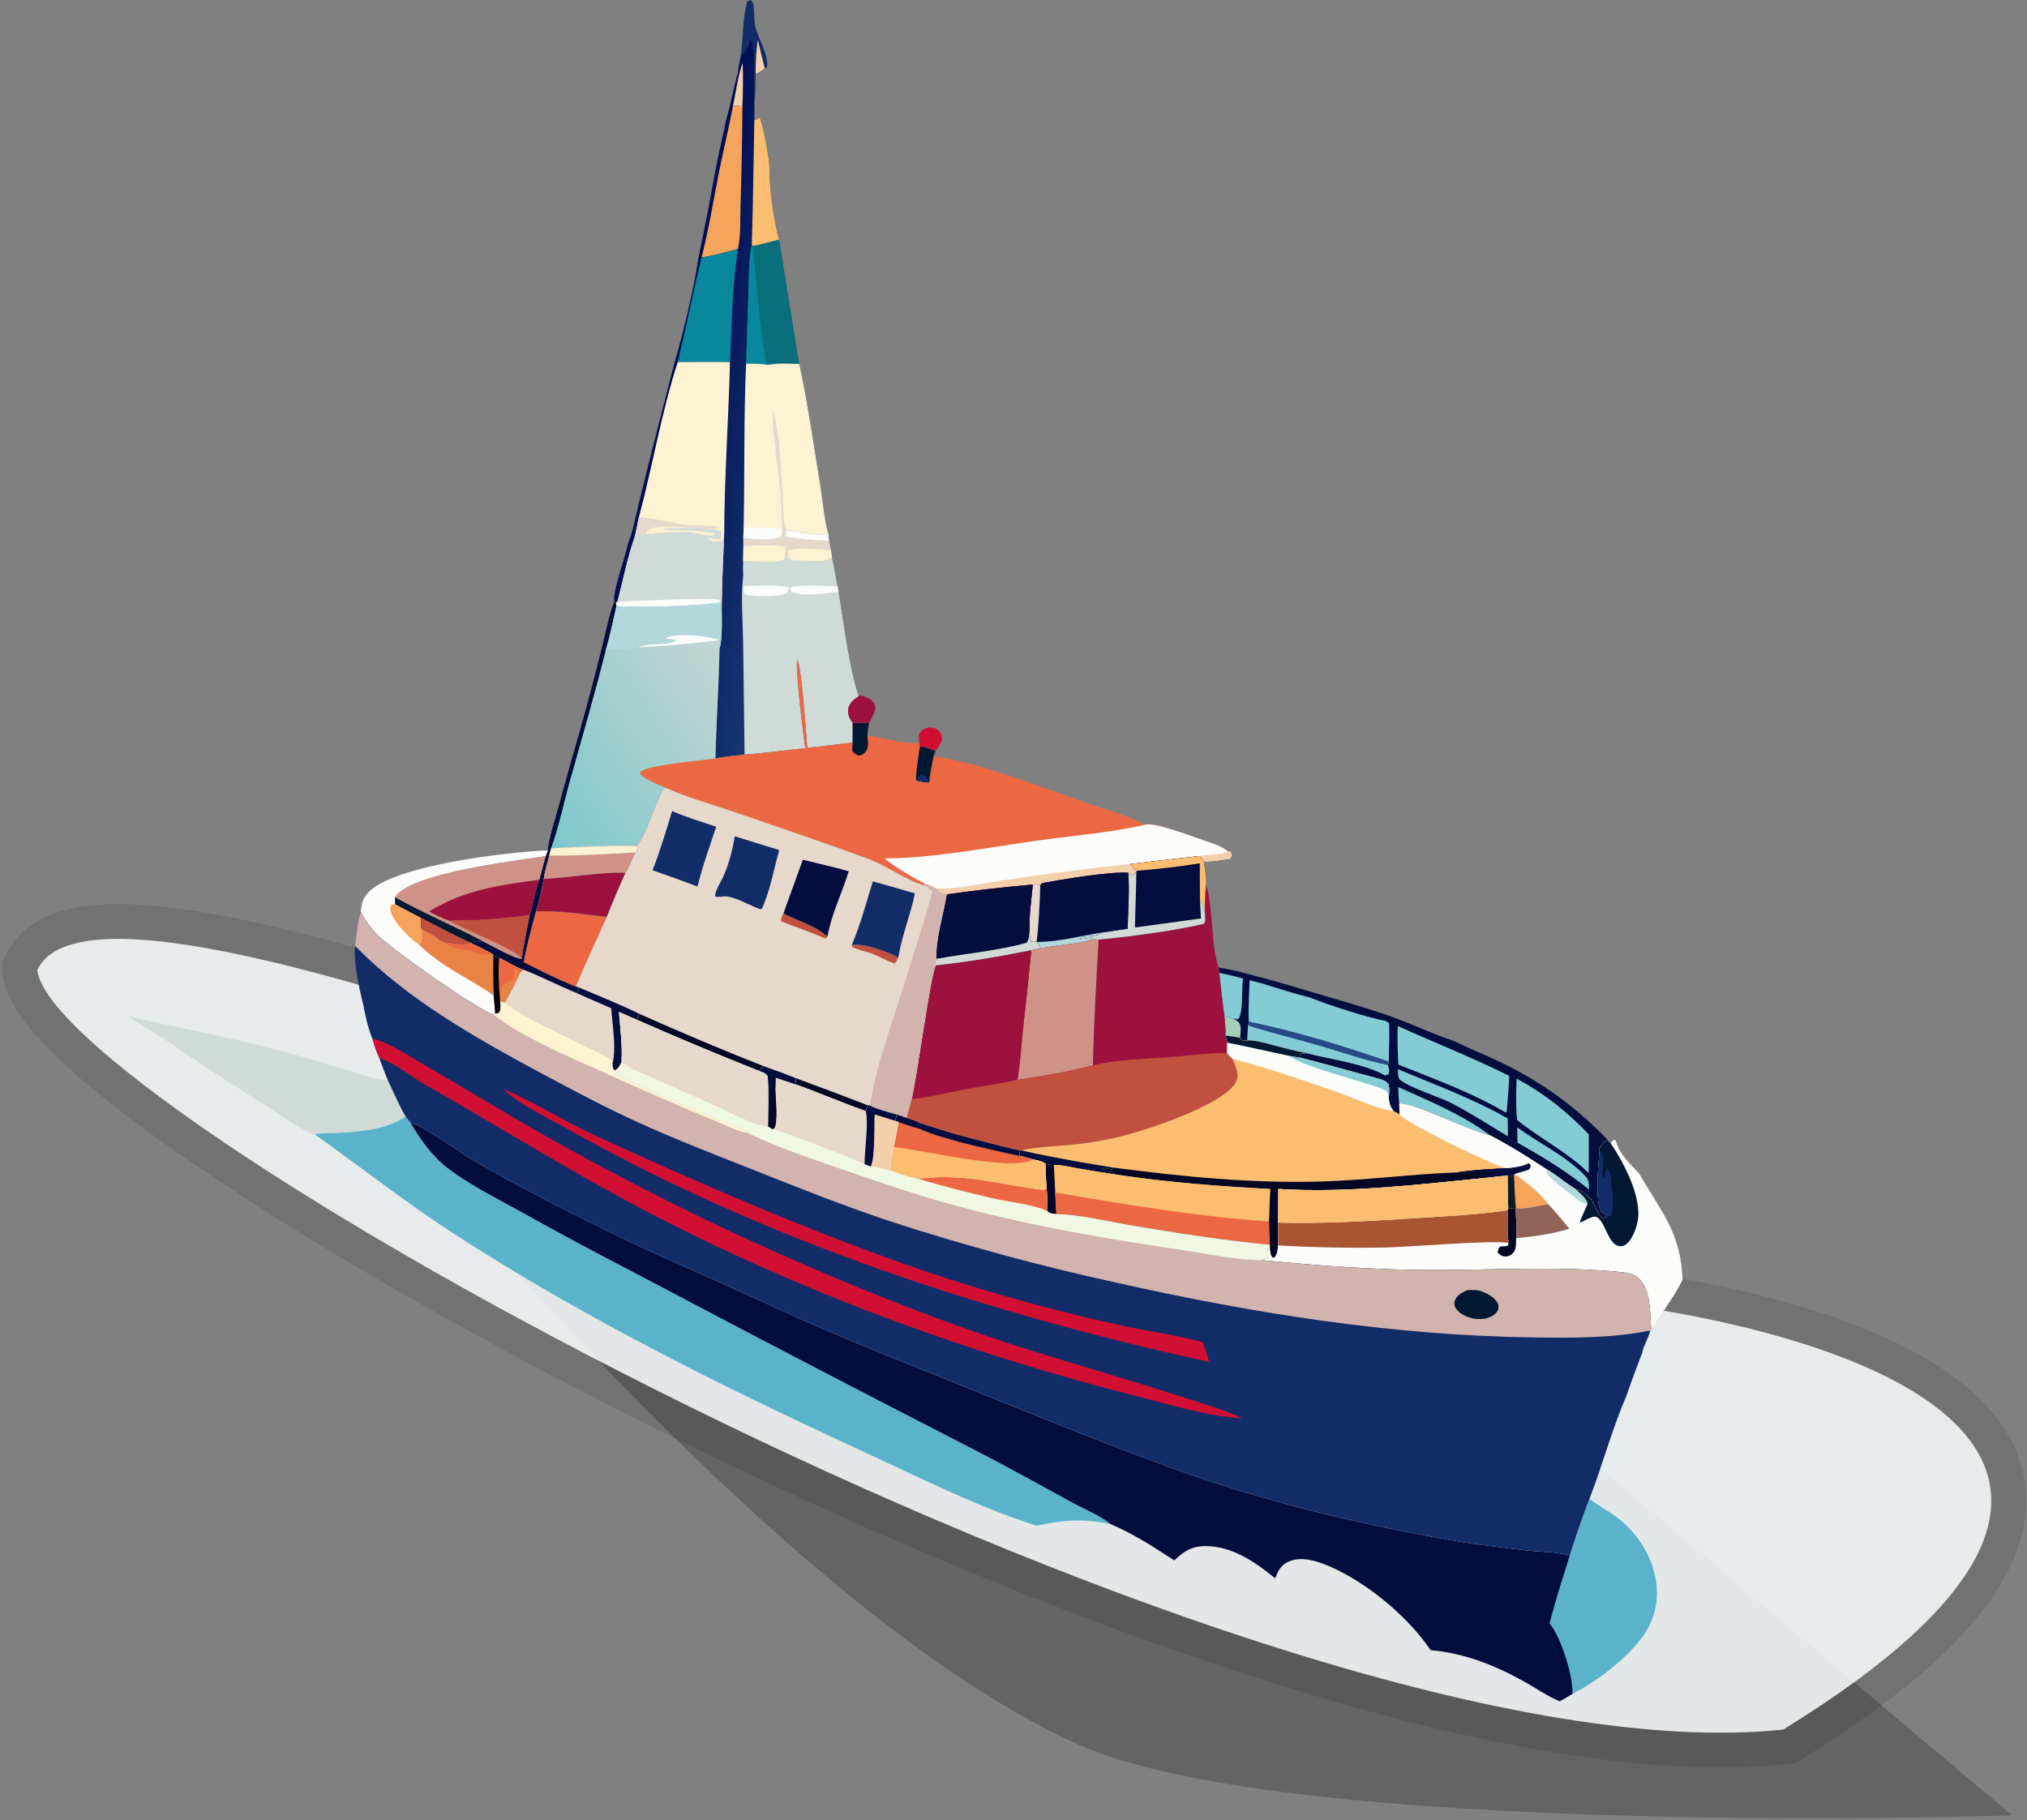 <svg width="815" height="732" viewBox="0 0 815 732" fill="none" xmlns="http://www.w3.org/2000/svg">
<rect x="0" y="0" width="815" height="732" fill="#808080" stroke="none"/>
<path d="M809 730C809 730 518.485 739.789 433.5 701.5C315.984 648.556 168 465.5 168 465.5L643.5 590.5L809 730Z" fill="black" fill-opacity="0.22"/>
<path d="M15 390C46 326 468.007 529.945 554.5 520.5C641.5 511 946 554.5 717 695.5C510.5 717.5 20.5 446.5 15 390Z" fill="#F9FEFF" fill-opacity="0.85"/>
<path d="M8.7 386.949L7.842 388.72L8.033 390.678C8.576 396.252 11.85 401.934 15.99 407.273C20.294 412.824 26.284 418.94 33.615 425.476C48.298 438.567 69.006 453.911 94.109 470.504C144.358 503.718 212.859 542.352 287.577 578.489C362.297 614.627 443.414 648.353 518.902 671.68C594.187 694.944 664.653 708.117 717.741 702.461L719.319 702.293L720.67 701.461C749.6 683.648 770.479 667.153 784.498 651.834C798.489 636.545 806.072 621.953 807.42 608.01C810.194 579.322 786.669 559.003 757.216 545.222C727.101 531.132 687.237 522.056 649.719 517.069C612.188 512.08 576.241 511.084 553.74 513.541C544.189 514.584 529.131 512.689 509.318 508.156C489.729 503.674 466.248 496.802 440.216 488.43C404.353 476.896 363.99 462.628 322.665 448.02C303.945 441.402 285.026 434.715 266.24 428.18C206.173 407.287 147.448 387.956 101.718 377.883C78.908 372.859 58.845 370.023 43.264 370.625C28.262 371.205 14.428 375.123 8.7 386.949Z" stroke="black" stroke-opacity="0.11" stroke-width="14"/>
<path d="M297.788 22.8C298.798 15.7 298.526 7.379 300.446 0.593L301.785 0C302.846 0.862 302.913 1.684 303.069 3.001C303.363 5.478 303.146 8.055 303.665 10.506C304.667 15.234 309.326 22.472 308.364 27.168L307.483 27.434C306.47 28.328 305.676 28.882 304.429 29.406L303.817 29.513C303.729 33.167 303.909 37.086 303.323 40.684C302.627 35.095 304.674 19.719 301.973 15.937L301.077 16.153C301.162 19.062 299.466 20.646 297.788 22.8Z" fill="#122C68"/>
<path d="M303.817 29.513C303.874 25.071 303.999 20.499 304.721 16.111C305.556 19.9 306.554 23.666 307.483 27.434C306.47 28.328 305.676 28.882 304.429 29.406L303.817 29.513Z" fill="#F4CFAC"/>
<path d="M297.788 22.8C299.466 20.646 301.162 19.062 301.077 16.153L301.973 15.937C304.674 19.719 302.627 35.095 303.323 40.683L303.305 48.194C303.481 48.161 303.66 48.141 303.833 48.098C304.596 47.91 304.886 47.626 305.438 47.105C307.004 51.092 309.82 65.505 309.442 69.695C309.492 77.551 311.278 88.725 313.213 96.396L319.565 135.741C319.955 139.375 320.495 142.796 321.393 146.339C324.825 162.43 327.187 179.045 329.842 195.297C330.858 201.516 331.347 208.593 333.01 214.616L333.301 217.444C333.604 218.722 333.857 219.986 334.071 221.282L334.483 224.126C335.475 227.971 335.948 231.902 336.783 235.776L337.198 238.108C339.517 251.937 341.112 266.611 345.216 280.029C343.268 281.321 341.554 282.543 341.083 284.99C340.661 287.182 341.633 288.962 342.834 290.685C342.844 293.361 342.898 296.043 342.849 298.718C336.723 299.101 330.686 300.273 324.578 300.686C324.084 295.377 322.304 267.939 320.581 265.336C319.585 267.432 323.043 296.336 323.816 300.922C315.678 301.614 307.52 302.96 299.378 303.378C295.466 303.885 291.484 304.267 287.611 304.994C288.021 290.221 289.036 275.473 289.291 260.698C290.702 256.386 290.064 247.302 290.194 242.496L289.748 242.345C276.171 243.866 261.512 244.3 247.861 243.797L247.62 242.402L246.964 241.978C246.326 237.429 251.422 224.195 252.487 218.649C254.596 213.438 255.667 207.335 256.998 201.856C261.557 183.274 266.261 164.729 271.112 146.22C274.764 133.548 278.911 116.861 280.771 103.916C283.195 92.392 285.441 80.834 287.511 69.243C288.642 63.438 289.876 57.654 291.213 51.892C291.623 48.972 292.665 45.858 293.379 42.979C294.405 38.459 295.344 33.897 296.645 29.447C296.862 27.223 297.378 24.996 297.788 22.8Z" fill="url(#paint0_linear_387_1362)"/>
<path d="M294.77 42.382C295.91 36.752 296.677 30.628 298.616 25.226C298.812 31.097 298.753 36.876 298.508 42.745L294.77 42.382Z" fill="#F4CFAC"/>
<path d="M303.306 48.194C303.481 48.161 303.66 48.142 303.833 48.098C304.596 47.91 304.886 47.626 305.438 47.105C307.004 51.092 309.82 65.505 309.442 69.695C309.492 77.551 311.278 88.725 313.213 96.396C309.715 97.298 306.208 98.302 302.669 99.023L302.267 98.4C302.822 81.642 302.946 64.949 303.306 48.194Z" fill="#FBBD6F"/>
<path d="M294.77 42.382L298.508 42.745C298.422 56.068 298.168 69.388 297.743 82.705C297.564 88.297 297.914 94.71 296.689 100.135C291.953 101.322 286.921 102.912 282.084 103.492C285.024 92.106 286.916 80.226 289.205 68.677C290.947 59.889 293.133 51.185 294.77 42.382Z" fill="#F6A45C"/>
<path d="M296.689 100.135C294.443 115.334 294.24 130.317 293.509 145.612C286.531 145.404 279.496 145.58 272.512 145.573C275.881 131.588 278.666 117.448 282.084 103.492C286.921 102.912 291.953 101.322 296.689 100.135Z" fill="#09879D"/>
<path d="M302.669 99.023C306.208 98.302 309.714 97.298 313.213 96.396L319.565 135.742C319.954 139.375 320.495 142.796 321.393 146.339C317.512 146.318 313.143 145.909 309.344 146.625L308.31 146.656C305.623 146.118 302.724 146.3 299.988 146.272L300.961 116.661C301.17 110.742 300.982 104.179 302.267 98.4L302.669 99.023Z" fill="#0A6F7C"/>
<path d="M302.267 98.4L302.669 99.023C304.328 114.875 305.164 131.004 308.31 146.656C305.623 146.118 302.724 146.3 299.988 146.272L300.961 116.661C301.17 110.742 300.982 104.179 302.267 98.4Z" fill="#09879D"/>
<path d="M299.988 146.272C302.725 146.3 305.623 146.118 308.31 146.656L309.344 146.624C313.143 145.909 317.512 146.318 321.393 146.339C324.825 162.43 327.187 179.045 329.842 195.297C330.858 201.516 331.347 208.593 333.01 214.616C328.544 215.967 321.031 213.552 316.241 213.265L315.882 215.736C316.088 216.905 316.325 217.984 316.243 219.175L315.859 219.67C310.192 218.991 304.579 219.425 298.892 219.494V216.278L298.979 212.3C299.481 190.295 298.988 168.261 299.988 146.272Z" fill="#FDF2D1"/>
<path d="M310.936 164.984C313.732 174.738 313.975 191.086 314.781 201.575C315.059 205.194 314.787 209.978 316.241 213.265L315.882 215.736C316.088 216.905 316.325 217.984 316.243 219.175L315.859 219.67C310.192 218.991 304.579 219.425 298.892 219.494V216.278L298.979 212.3C304.114 212.23 309.307 211.998 314.433 212.338C314.588 201.525 312.752 190.103 311.68 179.328C311.224 174.746 310.196 169.544 310.936 164.984Z" fill="#E7D8CC"/>
<path d="M314.433 212.338C314.447 214.098 314.757 214.741 313.59 216.115C309.266 217.292 303.404 216.743 298.892 216.278L298.979 212.3C304.114 212.229 309.307 211.998 314.433 212.338Z" fill="#FCFCFB"/>
<path d="M272.512 145.573C279.496 145.58 286.531 145.404 293.509 145.612C292.93 168.51 291.268 191.54 291.177 214.419C290.83 223.768 290.328 233.141 290.194 242.496L289.748 242.345C276.171 243.866 261.512 244.3 247.861 243.797L247.62 242.403L248.278 241.995C250.521 233.269 252.302 224.052 255.3 215.57L256.888 207.952C262.419 187.353 265.929 165.858 272.512 145.573Z" fill="#FDF2D1"/>
<path d="M256.888 207.952C263.583 208.49 269.985 210.305 276.621 211.141C280.65 211.649 285.285 210.863 289.109 212.064C285.842 214.589 260.762 208.304 259.66 214.782L257.697 215.106L257.309 214.194L258.343 214.967L257.465 214.604C257.329 213.457 257.281 214.033 257.639 212.88C256.768 213.657 256.352 214.183 255.886 215.257L255.3 215.57L256.888 207.952Z" fill="#E7D8CC"/>
<path d="M259.66 214.782C265.437 214.254 271.194 213.678 277.002 214.056C279.848 214.242 284.662 215.843 287.187 215.148L286.99 214.393C280.737 213.326 274.233 213.233 267.908 213.078C267.171 213.059 267.368 213.04 266.486 212.749C272.883 211.939 283.413 212.263 289.802 213.328C290.243 214.648 290.013 215.567 289.803 216.908C288.051 216.888 286.432 216.632 284.707 216.324L284.643 216.761C286.409 217.66 287.753 218.081 289.738 217.37C289.96 217.291 290.168 217.181 290.383 217.087C290.689 216.2 290.953 215.33 291.177 214.419C290.83 223.768 290.328 233.141 290.194 242.496L289.748 242.345C276.171 243.866 261.512 244.3 247.861 243.797L247.62 242.403L248.278 241.995C250.521 233.269 252.302 224.052 255.3 215.57L255.886 215.257C256.352 214.183 256.768 213.658 257.639 212.88C257.282 214.033 257.329 213.457 257.465 214.604L258.344 214.967L257.309 214.194L257.697 215.106L259.66 214.782Z" fill="#D0DAD7"/>
<path d="M248.278 241.995C253.975 241.873 285.996 239.905 289.294 241.325L289.748 242.345C276.171 243.866 261.512 244.3 247.861 243.797L247.62 242.403L248.278 241.995Z" fill="#FCFCFB"/>
<path d="M316.241 213.265C321.031 213.552 328.544 215.967 333.01 214.616L333.301 217.444C333.604 218.722 333.857 219.986 334.071 221.282L334.483 224.126C335.475 227.971 335.948 231.902 336.783 235.776L337.198 238.108C339.517 251.937 341.112 266.611 345.216 280.029C343.268 281.321 341.554 282.543 341.083 284.99C340.661 287.182 341.633 288.962 342.834 290.685C342.844 293.361 342.898 296.043 342.849 298.718C336.723 299.101 330.686 300.273 324.578 300.686C324.084 295.377 322.304 267.939 320.581 265.336C319.585 267.432 323.043 296.336 323.816 300.922C315.678 301.614 307.52 302.96 299.378 303.378L298.789 258.118C298.641 249.347 297.809 240.041 298.833 231.327C298.634 229.462 298.796 227.434 298.797 225.55L298.892 219.494C304.579 219.425 310.192 218.991 315.859 219.67L316.243 219.175C316.325 217.984 316.088 216.905 315.882 215.736L316.241 213.265Z" fill="#D0DAD7"/>
<path d="M317.682 236.308C322.089 234.796 331.819 235.708 336.783 235.776L337.198 238.108C332.261 238.38 323.376 239.957 318.832 238.245C317.947 237.911 317.977 237.129 317.682 236.308Z" fill="#FCFCFB"/>
<path d="M298.935 235.623C304.613 235.65 311.701 234.914 317.192 236.2C317.009 236.968 316.752 237.685 316.494 238.43C316.271 238.526 316.052 238.628 315.826 238.718C312.637 239.99 302.198 240.126 299.184 238.827L298.935 235.623Z" fill="#FCFCFB"/>
<path d="M298.892 219.494C304.579 219.425 310.192 218.991 315.858 219.67L315.668 223.354L315.413 224.922C311.465 226.863 303.334 225.422 298.797 225.55L298.892 219.494Z" fill="#FDF2D1"/>
<path d="M316.241 213.265C321.031 213.552 328.544 215.967 333.01 214.616L333.301 217.444C333.604 218.722 333.857 219.986 334.071 221.282L334.483 224.126C332.392 226.088 326.638 225.511 323.835 225.424C321.752 225.359 318.504 225.663 316.817 224.458L315.668 223.354L315.858 219.67L316.243 219.175C316.325 217.984 316.088 216.905 315.882 215.736L316.241 213.265Z" fill="#E7D8CC"/>
<path d="M316.241 213.265C321.031 213.552 328.544 215.967 333.01 214.616L333.301 217.444C327.596 217.206 321.499 216.753 315.882 215.736L316.241 213.265Z" fill="#FCFCFB"/>
<path d="M316.817 224.458C316.837 223.337 316.877 222.514 317.283 221.464C321.186 219.635 329.596 221.196 334.071 221.282L334.483 224.126C332.393 226.088 326.638 225.511 323.836 225.424C321.752 225.359 318.504 225.663 316.817 224.458Z" fill="#FDF2D1"/>
<path d="M369.613 298.913C369.543 297.319 369.066 295.453 370.21 294.142C371.088 293.138 372.824 292.499 374.165 292.549C375.506 292.599 376.731 292.991 377.652 294.018C378.614 295.09 378.889 296.353 378.621 297.747C378.348 299.158 376.943 300.871 376.116 302.027C374.209 301.24 372.411 300.468 370.377 300.082L369.705 300.919L369.613 298.913Z" fill="#D10F33"/>
<path d="M345.216 280.029L345.913 279.567C348.099 280.258 350.439 280.818 351.563 283.032C352.232 284.35 351.801 285.904 351.251 287.175C350.719 288.405 350.081 289.569 349.418 290.732C347.227 290.784 345.026 290.712 342.833 290.685C341.632 288.962 340.661 287.182 341.083 284.99C341.554 282.543 343.268 281.321 345.216 280.029Z" fill="#9C113E"/>
<path d="M489.971 389.081C497.325 390.207 504.459 392.449 511.662 394.276L525.482 398.345C536.105 401.499 546.807 404.499 557.301 408.06C566.627 411.235 575.541 415.64 584.866 418.731C590.61 421.592 596.607 423.948 602.408 426.698C619.354 434.733 633.24 444.729 646.255 458.201C644.883 459.342 643.917 460.203 643.073 461.788L643.186 462.483C642.724 468.282 641.292 482.439 643.808 487.319C644.644 487.895 645.478 488.449 646.349 488.973L644.874 490.084C642.985 489.142 641.866 486.136 640.928 484.321C640.441 483.379 640.002 482.567 639.26 481.788C637.93 480.393 635.529 478.31 633.565 478.228C629.511 475.864 625.978 472.556 621.819 470.172C614.561 465.47 606.882 460.552 599.184 456.604C588.735 454.154 570.498 444.128 562.613 443.73L562.711 448.168C561.898 447.517 561.229 447.222 560.284 446.81C559.032 445.09 558.632 443.967 558.386 441.876C558.499 439.974 558.662 438.137 558.385 436.245C557.333 434.711 556.641 434.645 554.952 433.954C544.284 431.218 533.73 428.076 523.025 425.412C522.667 424.241 522.616 424.803 523.156 423.724L525.228 423.45C519.98 422.542 514.712 420.946 509.532 419.667C506.848 419.028 504.216 418.233 501.436 418.382C500.68 418.484 500.028 418.405 499.272 418.339L498.625 417.373C496.717 416.9 494.713 416.705 492.766 416.432C492.825 413.75 492.509 411.07 492.276 408.4C491.444 402.703 490.893 396.948 490.233 391.228L489.971 389.081Z" fill="#030D3E"/>
<path d="M562.222 437.144C574.419 442.601 588.483 448.447 599.183 456.604C588.735 454.154 570.498 444.128 562.613 443.73C562.346 441.511 562.206 439.377 562.222 437.144Z" fill="#83CBD5"/>
<path d="M610.05 453.35C618.797 459.735 629.678 464.834 637.165 472.677C639.002 474.601 638.911 475.829 638.886 478.354C629.99 471.053 620.092 465.146 610.112 459.473L610.05 453.35Z" fill="#83CBD5"/>
<path d="M562.102 429.963C576.923 436.207 592.198 441.761 606.196 449.744L606.314 456.948C598.749 452.486 591.546 447.692 583.706 443.675C578.24 440.875 567.209 437.6 563.057 434.327C561.875 433.395 562.182 431.323 562.102 429.963Z" fill="#83CBD5"/>
<path d="M609.802 433.725C621.22 439.933 629.841 446.845 638.822 456.164L638.805 471.761C630.449 463.431 619.13 457.832 609.978 450.356C609.433 444.811 609.58 439.282 609.802 433.725Z" fill="#83CBD5"/>
<path d="M562.013 412.587C576.973 419.369 592.116 425.298 606.84 432.657C606.597 437.546 606.238 442.427 605.764 447.299L605.244 447.304C591.904 439.369 576.613 433.877 562.239 428.112C561.99 422.921 561.728 417.785 562.013 412.587Z" fill="#83CBD5"/>
<path d="M489.971 389.081C497.325 390.207 504.459 392.449 511.662 394.276C510.247 394.544 508.683 394.67 507.455 395.463C513.789 397.469 520.162 399.498 526.61 401.108C534.466 404.244 549.171 409.016 557.342 410.603L558.546 411.546C558.743 416.644 558.422 421.77 558.389 426.871L558.042 428.344C558.446 429.804 558.761 430.537 558.204 432.014L556.841 432.407C548.482 427.609 534.745 425.963 525.228 423.45C519.98 422.542 514.712 420.946 509.532 419.667C506.848 419.028 504.216 418.233 501.436 418.382C500.68 418.484 500.028 418.405 499.272 418.339L498.625 417.373C496.717 416.9 494.713 416.705 492.766 416.432C492.825 413.75 492.509 411.07 492.276 408.4C491.444 402.703 490.893 396.948 490.233 391.228L489.971 389.081Z" fill="#83CBD5"/>
<path d="M502.123 410.804C521.062 414.658 540.094 420.614 558.389 426.871L558.042 428.344C548.922 426.543 539.726 423.226 530.79 420.629C521.14 417.823 511.334 415.499 501.773 412.41L502.123 410.804Z" fill="#264B87"/>
<path d="M501.773 412.41C511.334 415.499 521.14 417.823 530.79 420.629C539.726 423.227 548.922 426.543 558.042 428.344C558.446 429.804 558.761 430.537 558.203 432.014L556.841 432.407C548.482 427.609 534.745 425.963 525.228 423.45C519.98 422.542 514.712 420.946 509.532 419.667C506.848 419.028 504.215 418.233 501.436 418.382L501.773 412.41Z" fill="#83CBD5"/>
<path d="M489.971 389.081C497.325 390.207 504.459 392.449 511.662 394.276C510.247 394.544 508.683 394.67 507.455 395.463C505.778 395.036 504.091 394.638 502.438 394.127C502.284 399.621 501.819 405.331 502.123 410.804L501.773 412.41L501.436 418.382C500.68 418.484 500.028 418.405 499.272 418.339L498.625 417.373C496.717 416.9 494.713 416.705 492.766 416.432C492.825 413.75 492.509 411.07 492.276 408.4C491.444 402.703 490.893 396.948 490.233 391.228L489.971 389.081Z" fill="#030D3E"/>
<path d="M492.276 408.4L495.837 409.644C497.327 410.518 498.304 410.715 498.744 412.562C499.05 413.85 498.694 416.026 498.625 417.374C496.717 416.9 494.713 416.705 492.766 416.432C492.826 413.75 492.51 411.07 492.276 408.4Z" fill="#A3CFB9"/>
<path d="M490.233 391.228C493.469 391.889 496.653 392.569 499.825 393.504L499.713 394.221C499.177 397.855 499.988 407.453 497.785 409.906L495.837 409.644L492.276 408.4C491.444 402.703 490.893 396.948 490.233 391.228Z" fill="#83CBD5"/>
<path d="M323.816 300.922C323.043 296.336 319.585 267.432 320.581 265.336C322.304 267.939 324.084 295.377 324.578 300.686C330.685 300.273 336.723 299.101 342.849 298.718C342.897 296.043 342.844 293.361 342.833 290.685C345.026 290.712 347.227 290.784 349.418 290.732C349.146 292.372 348.807 294.007 348.781 295.673C355.355 296.868 362.941 299.019 369.613 298.913L369.705 300.919L370.377 300.081C372.411 300.468 374.208 301.24 376.116 302.027L375.406 304.048C396.03 307.326 418.35 316.448 438.185 323.377C445.221 325.836 453.889 327.96 460.287 331.695C463.33 330.228 479.853 336.485 483.788 337.863C486.995 338.986 491.111 340.144 493.725 342.367L494.688 342.392L495.319 343.959C495.084 344.377 494.833 344.945 494.524 345.305C491.051 345.794 487.569 346.4 484.054 346.404C483.592 345.579 482.906 344.931 482.272 344.23L454.339 347.451C455.476 348.3 456.026 349.795 457.045 350.174L456.901 350.707C456.021 351.44 455.611 351.77 454.501 352.146L453.637 350.926C446.001 350.433 427.107 353.612 418.952 355.128L418.271 355.975C417.124 355.455 416.522 355.633 415.273 355.709C403.696 356.725 392.152 358.038 380.642 359.649C378.515 359.171 378.017 359.113 376.619 357.379C375.067 356.466 373.474 355.918 371.779 355.327L371.795 356.124C364.17 353.932 356.484 348.048 348.525 345.136C330.502 338.54 312.261 332.371 294.111 326.126C285.233 323.071 275.659 320.493 267.159 316.579C263.991 315.155 260.023 313.72 257.449 311.38L257.413 310.395C259.998 307.726 282.293 305.727 287.611 304.994C291.484 304.267 295.466 303.885 299.378 303.378C307.52 302.96 315.678 301.614 323.816 300.922Z" fill="#EB6843"/>
<path d="M342.833 290.685C345.026 290.712 347.227 290.784 349.418 290.732C349.146 292.372 348.807 294.007 348.781 295.673C348.91 297.671 349.487 300.578 348.091 302.21C347.23 303.217 346.472 303.724 345.168 303.844C343.756 303.228 343.53 303.085 342.62 301.85C342.647 300.773 342.692 299.787 342.849 298.718C342.898 296.043 342.844 293.361 342.833 290.685Z" fill="#001831"/>
<path d="M369.705 300.919L370.377 300.081C372.411 300.468 374.209 301.24 376.116 302.027L375.406 304.048C374.692 307.564 373.898 311.067 373.598 314.648C371.809 314.637 370.103 314.243 368.356 313.897C368.187 309.671 369.283 305.159 369.705 300.919Z" fill="#001831"/>
<path d="M368.356 313.897C369.162 312.571 369.229 312.223 370.62 311.595C371.813 311.948 372.256 312.139 372.983 313.258C373.226 313.633 373.434 314.222 373.598 314.648C371.809 314.637 370.103 314.243 368.356 313.897Z" fill="#122C68"/>
<path d="M460.287 331.695C463.33 330.228 479.853 336.485 483.788 337.863C486.995 338.986 491.111 340.144 493.726 342.367L494.688 342.392L495.319 343.959C495.084 344.377 494.833 344.945 494.524 345.305C491.051 345.794 487.57 346.4 484.055 346.404C483.592 345.579 482.906 344.931 482.273 344.23L454.339 347.451C455.476 348.3 456.026 349.795 457.045 350.174L456.901 350.707C456.021 351.44 455.611 351.77 454.502 352.146L453.637 350.926C446.001 350.433 427.107 353.612 418.952 355.128L418.271 355.975C417.124 355.455 416.522 355.633 415.273 355.709C403.696 356.725 392.152 358.038 380.643 359.649C378.515 359.171 378.017 359.113 376.619 357.379C375.068 356.466 373.475 355.918 371.779 355.327C366.085 352.329 360.651 349.113 355.552 345.174C373.737 345.298 398.524 340.63 417.009 338.03C431.233 336.028 446.329 334.875 460.287 331.695Z" fill="#FCFCFB"/>
<path d="M493.726 342.367L494.688 342.392L495.319 343.959C495.084 344.377 494.833 344.945 494.524 345.305C491.051 345.794 487.57 346.4 484.054 346.404C483.592 345.579 482.906 344.931 482.272 344.23C485.99 343.335 490.301 344.202 493.726 342.367Z" fill="#F4CFAC"/>
<path d="M376.619 357.379C385.858 357.428 395.888 355.07 405.058 353.749C421.439 351.292 437.866 349.193 454.339 347.451C455.476 348.3 456.026 349.795 457.045 350.174L456.902 350.708C456.021 351.441 455.611 351.77 454.502 352.146L453.637 350.926C446.001 350.433 427.108 353.612 418.952 355.128L418.271 355.975C417.124 355.455 416.522 355.633 415.273 355.709C403.696 356.725 392.153 358.038 380.643 359.649C378.515 359.171 378.017 359.114 376.619 357.379Z" fill="#F4CFAC"/>
<path d="M454.339 347.451L482.273 344.23C482.906 344.931 483.592 345.579 484.055 346.404C484.467 349.471 485.149 352.692 484.958 355.785C487.944 365.763 486.84 380.614 489.971 389.081L490.233 391.228C490.892 396.948 491.444 402.703 492.276 408.4C492.509 411.07 492.825 413.75 492.766 416.432L493.459 419.276L493.389 423.457C494.119 424.367 494.616 424.991 495.536 425.725C496.636 428.567 498.488 431.956 497.013 434.953C492.665 443.789 463.496 453.548 453.367 456.261C446.601 458.073 439.914 459.316 432.969 460.147C429.465 460.568 412.753 461.448 410.891 462.661L410.172 462.698C402.657 460.981 395.196 458.954 387.729 457.038C381.77 455.442 375.87 453.494 369.979 451.661C368.334 450.729 366.284 450.191 364.5 449.542C365.19 447.03 365.862 444.512 366.516 441.99C368.543 434.659 374.361 390.134 376.329 388.226L375.842 386.855L376.556 385.579C375.952 378.158 379.493 367.305 380.643 359.649C392.153 358.038 403.696 356.725 415.273 355.709C416.522 355.633 417.124 355.455 418.271 355.975L418.952 355.128C427.107 353.612 446.001 350.433 453.637 350.926L454.502 352.146C455.611 351.77 456.021 351.441 456.902 350.708L457.045 350.174C456.026 349.795 455.476 348.3 454.339 347.451Z" fill="#9C113E"/>
<path d="M454.339 347.451L482.273 344.23C482.906 344.931 483.592 345.579 484.055 346.404C484.467 349.471 485.149 352.692 484.958 355.785C484.436 359.727 484.5 363.648 484.514 367.616C484.57 369.138 484.885 370.159 484.074 371.492C473.364 374.141 453.066 376.844 441.725 377.854L439.481 377.673L438.804 376.989C437.216 377.334 435.722 377.539 434.103 377.679C436.156 375.69 439.555 377.118 442.084 375.568C442.383 375.385 442.674 375.187 442.968 374.997L453.382 373.458C453.611 366.035 454.169 358.326 453.637 350.926L454.502 352.146C455.611 351.77 456.021 351.441 456.902 350.708L457.045 350.174C456.026 349.795 455.476 348.3 454.339 347.451Z" fill="#030D3E"/>
<path d="M454.339 347.451L482.273 344.23C482.906 344.931 483.592 345.579 484.055 346.404C484.467 349.471 485.149 352.692 484.958 355.785C484.436 359.727 484.5 363.648 484.514 367.616C484.093 365.399 483.735 363.856 482.462 361.973L482.388 347.166C474.034 348.539 465.481 349.457 457.045 350.174C456.026 349.795 455.476 348.3 454.339 347.451Z" fill="#FBBD6F"/>
<path d="M453.637 350.926L454.502 352.146C455.611 351.77 456.021 351.441 456.902 350.708C456.826 358.134 456.46 365.543 456.326 372.964L482.872 369.343L482.462 361.973C483.735 363.856 484.093 365.399 484.514 367.616C484.57 369.138 484.885 370.159 484.074 371.492C473.364 374.141 453.066 376.844 441.725 377.854L439.481 377.673L438.804 376.989C437.216 377.334 435.722 377.539 434.103 377.679C436.156 375.69 439.555 377.118 442.084 375.568C442.383 375.385 442.674 375.187 442.968 374.997L453.382 373.458C453.611 366.035 454.169 358.326 453.637 350.926Z" fill="#D0DAD7"/>
<path d="M418.271 355.975L418.952 355.128C427.107 353.612 446.001 350.433 453.637 350.926C454.169 358.326 453.611 366.035 453.382 373.458L442.968 374.997C442.674 375.187 442.383 375.385 442.084 375.568C439.555 377.118 436.156 375.69 434.103 377.679C435.722 377.539 437.216 377.334 438.804 376.989L439.481 377.673C433.121 379.645 425.432 380.082 418.78 381.227C417.832 380.455 417.637 379.851 417.085 378.768L416.813 378.593C415.649 378.834 415.603 378.989 414.429 378.541C414.013 377.122 414.009 375.709 413.95 374.243C413.757 368.125 414.669 361.795 415.273 355.709C416.522 355.633 417.123 355.455 418.271 355.975Z" fill="#030D3E"/>
<path d="M442.968 374.997C442.674 375.187 442.383 375.385 442.084 375.568C439.555 377.118 436.156 375.69 434.103 377.679C435.722 377.539 437.216 377.334 438.804 376.989L439.481 377.673C433.121 379.645 425.432 380.082 418.78 381.227C417.832 380.455 417.637 379.851 417.086 378.768C425.334 378.8 434.767 376.336 442.968 374.997Z" fill="#B2D8DB"/>
<path d="M415.273 355.709C416.522 355.633 417.123 355.455 418.271 355.975C418.043 363.45 417.722 371.174 416.813 378.593C415.649 378.834 415.603 378.989 414.429 378.542C414.013 377.122 414.009 375.709 413.95 374.243C413.757 368.125 414.669 361.795 415.273 355.709Z" fill="#E7D8CC"/>
<path d="M439.481 377.673L441.725 377.854C440.778 394.677 439.791 411.555 439.435 428.401C429.592 430.972 419.142 432.729 409.083 434.238C410.148 427.839 410.538 421.2 411.228 414.74C412.39 403.869 413.635 393 414.667 382.115L418.78 381.227C425.432 380.082 433.121 379.645 439.481 377.673Z" fill="#CF9287"/>
<path d="M380.643 359.649C392.153 358.038 403.696 356.725 415.273 355.709C414.67 361.795 413.757 368.126 413.951 374.244C414.009 375.71 414.014 377.122 414.43 378.542C415.603 378.989 415.649 378.834 416.813 378.593L417.086 378.768C417.637 379.851 417.832 380.455 418.78 381.227L414.667 382.115C413.635 393 412.39 403.869 411.228 414.74C410.538 421.2 410.148 427.84 409.083 434.238C402.141 435.833 394.946 436.723 387.932 438.048C380.92 439.374 373.603 441.311 366.516 441.99C368.544 434.659 374.361 390.134 376.329 388.226L375.842 386.855L376.556 385.579C375.952 378.158 379.493 367.305 380.643 359.649Z" fill="#9C113E"/>
<path d="M380.643 359.649C392.152 358.038 403.696 356.725 415.273 355.709C414.669 361.795 413.757 368.126 413.951 374.244C414.009 375.71 414.014 377.122 414.43 378.542C415.603 378.989 415.649 378.834 416.813 378.593L417.086 378.768C417.637 379.851 417.832 380.455 418.78 381.227L414.667 382.115C402.116 384.623 389.051 386.847 376.329 388.226L375.842 386.855L376.556 385.579C375.951 378.158 379.493 367.305 380.643 359.649Z" fill="#030D3E"/>
<path d="M413.951 374.243C414.009 375.709 414.014 377.122 414.43 378.542C415.603 378.989 415.649 378.834 416.813 378.593L417.086 378.768C417.637 379.851 417.832 380.455 418.78 381.227L414.667 382.115C402.116 384.623 389.051 386.847 376.329 388.226L375.842 386.855L376.556 385.579C388.402 383.409 401.204 382.323 412.767 379.119C413.808 377.762 413.763 375.892 413.951 374.243Z" fill="#D0DAD7"/>
<path d="M439.435 428.401C449.62 425.924 460.81 425.858 471.226 425.022C478.515 424.435 486.091 423.321 493.389 423.457C494.119 424.367 494.616 424.991 495.536 425.725C496.636 428.567 498.488 431.956 497.013 434.953C492.665 443.789 463.496 453.548 453.367 456.261C446.601 458.073 439.914 459.316 432.969 460.147C429.465 460.568 412.753 461.448 410.891 462.661L410.172 462.698C402.657 460.981 395.196 458.954 387.729 457.038C381.77 455.442 375.87 453.494 369.979 451.661C368.334 450.729 366.284 450.191 364.5 449.542C365.19 447.03 365.862 444.512 366.516 441.99C373.603 441.311 380.92 439.374 387.932 438.048C394.946 436.723 402.141 435.833 409.083 434.238C419.142 432.729 429.592 430.972 439.435 428.401Z" fill="#C1503F"/>
<path d="M267.159 316.579C275.659 320.493 285.233 323.071 294.111 326.126C312.261 332.371 330.502 338.54 348.525 345.136C356.485 348.048 364.171 353.932 371.795 356.124L371.78 355.327C373.475 355.918 375.068 356.466 376.619 357.379C378.017 359.113 378.515 359.171 380.643 359.649C379.493 367.304 375.952 378.158 376.556 385.579L375.842 386.855L376.33 388.226C374.361 390.133 368.544 434.659 366.516 441.99C365.862 444.512 365.19 447.03 364.5 449.542L360.619 448.199C356.972 447.156 353.072 446.269 349.689 444.543L348.827 444.436L348.107 446.823C338.576 443.474 329.278 439.408 319.744 436.018L320.069 433.6C315.841 431.893 311.569 430.305 307.253 428.835L304.959 430.572C288.435 424.008 272.038 417.14 255.77 409.965L256.706 408.891L256.575 407.479C248.832 403.687 240.735 400.511 232.803 397.132L231.448 396.715C235.341 387.27 239.805 377.979 243.963 368.639C246.284 362.677 248.856 356.831 251.418 350.97C253.044 348.634 254.245 345.393 255.487 342.801C256.161 341.742 256.148 341.491 256.188 340.221C260.656 333.709 262.992 323.778 267.159 316.579Z" fill="#E7D8CC"/>
<path d="M342.465 380.089C347.805 379.163 356.387 382.71 361.194 385.003C360.802 385.883 360.348 386.62 359.834 387.433C356.032 386.376 352.675 383.922 348.828 382.905C347.098 382.448 345.442 381.899 343.751 381.314C342.594 380.914 343.049 381.288 342.465 380.089Z" fill="#C1503F"/>
<path d="M332.692 376.648L331.799 377.433C326.065 374.742 319.974 372.901 314.11 370.512C313.751 369.417 314.527 368.377 314.973 367.333C320.585 370.286 328.105 372.28 332.692 376.648Z" fill="#C1503F"/>
<path d="M320.068 433.6C329.685 437.132 339.271 440.744 348.827 444.436L348.107 446.823C338.576 443.474 329.278 439.408 319.744 436.019L320.068 433.6Z" fill="#020724"/>
<path d="M256.575 407.479C273.307 414.979 290.2 422.098 307.253 428.835L304.959 430.572C288.435 424.008 272.038 417.14 255.77 409.965L256.706 408.891L256.575 407.479Z" fill="#020724"/>
<path d="M295.409 336.283L313.299 341.847C311.449 348.399 309.173 360.05 306.156 365.642L305.321 365.49C301.407 364.092 294.596 359.965 290.703 360.5C289.497 360.666 288.717 360.789 287.5 360.503C287.487 358.087 290.141 354.176 291.128 351.816C293.237 346.773 294.556 341.672 295.409 336.283Z" fill="#122C68"/>
<path d="M270.227 326.138C275.957 328.649 282.009 330.462 287.942 332.432C285.352 340.448 282.427 348.303 280.451 356.506C274.454 354.229 268.425 352.043 262.362 349.947C265.427 342.155 267.828 334.153 270.227 326.138Z" fill="#122C68"/>
<path d="M350.94 354.416C356.581 356.025 362.25 357.576 367.866 359.272C366.085 367.897 362.566 376.376 361.194 385.003C356.387 382.71 347.805 379.163 342.465 380.089C345.955 371.873 348.329 362.947 350.94 354.416Z" fill="#122C68"/>
<path d="M322.79 345.75C328.925 347.255 335.193 348.594 341.248 350.386C338.604 359.001 334.218 367.805 332.692 376.648C328.105 372.28 320.586 370.286 314.974 367.333L322.79 345.75Z" fill="#030D3E"/>
<path d="M371.779 355.327C373.474 355.918 375.067 356.466 376.619 357.379C378.017 359.114 378.515 359.171 380.642 359.649C379.493 367.305 375.951 378.158 376.556 385.579L375.842 386.855L376.329 388.226C374.361 390.134 368.543 434.659 366.516 441.99C365.862 444.512 365.19 447.03 364.499 449.542L360.618 448.199C356.972 447.156 353.071 446.269 349.689 444.543C351.04 438.013 352.36 431.498 354.236 425.093C356.678 416.759 374.886 361.526 374.742 358.211C373.799 357.424 372.825 356.788 371.795 356.124L371.779 355.327Z" fill="#D3B3AE"/>
<path d="M492.766 416.432C494.713 416.705 496.717 416.9 498.625 417.374L499.272 418.339C500.028 418.405 500.68 418.484 501.436 418.382C504.215 418.234 506.848 419.028 509.532 419.667C514.712 420.946 519.98 422.542 525.228 423.45L523.156 423.724C522.616 424.803 522.667 424.241 523.024 425.412C533.73 428.076 544.284 431.218 554.952 433.954C556.641 434.645 557.333 434.711 558.385 436.245C558.662 438.137 558.499 439.974 558.386 441.876C558.632 443.967 559.032 445.09 560.284 446.81C561.229 447.222 561.898 447.517 562.711 448.168L562.613 443.73C570.498 444.128 588.735 454.154 599.183 456.604C606.881 460.552 614.561 465.471 621.819 470.172C625.978 472.556 629.511 475.864 633.565 478.228C635.529 478.31 637.93 480.393 639.26 481.788C640.001 482.567 640.441 483.379 640.928 484.321C641.866 486.136 642.985 489.142 644.874 490.084L646.349 488.973C645.478 488.449 644.644 487.896 643.808 487.319C641.292 482.439 642.724 468.282 643.185 462.483L643.072 461.788C643.917 460.203 644.883 459.342 646.255 458.201C646.605 458.626 647.111 459.414 647.577 459.687L648.816 458.383L649.588 458.611L649.797 459.271C651.116 464.193 655.772 468.379 659.119 472.03C667.099 486.111 675.141 494.747 676.325 511.994L676.5 514.509C675.052 517.57 673.412 520.308 671.525 523.118C669.047 526.871 666.444 530.589 664.204 534.49L663.915 534.548C663.406 528.491 663.747 519.801 659.744 514.96C657.161 511.835 653.613 511.724 649.827 511.368C626.132 509.145 599.644 510.757 575.589 510.722C552.7 510.691 530.047 508.965 507.285 506.739L509.428 506.059C510.095 504.673 509.851 503.861 509.735 502.347L510.561 501.892L510.555 500.576C491.994 498.818 473.739 495.931 455.358 492.866C445.55 491.23 434.66 488.453 424.756 488.229C423.219 488.079 422.149 488.086 420.959 486.974C421.018 483.852 421.154 480.75 420.772 477.645C420.548 474.422 420.404 471.195 420.342 467.966C418.951 466.818 416.944 466.614 415.219 466.244C413.427 465.581 411.581 465.204 409.72 464.785L410.172 462.698L410.89 462.661C412.753 461.448 429.465 460.568 432.969 460.147C439.914 459.316 446.601 458.073 453.367 456.261C463.496 453.548 492.665 443.789 497.013 434.953C498.488 431.956 496.636 428.567 495.536 425.725C494.616 424.991 494.119 424.367 493.389 423.457L493.458 419.276L492.766 416.432Z" fill="#FBBD6F"/>
<path d="M410.89 462.661C418.759 464.509 426.738 465.892 434.685 467.368L447.56 469.506L447.191 470.328C445.68 470.022 444.454 469.586 442.935 469.993C443.16 470.095 443.393 470.183 443.61 470.301C443.829 470.419 444.023 470.58 444.241 470.697C445.265 471.242 446.012 471.167 447.141 471.173L448.87 472.343C443.547 471.549 438.235 470.688 432.934 469.759C429.883 469.17 426.837 468.435 423.718 468.439C422.401 468.635 421.589 468.342 420.342 467.966C418.951 466.818 416.944 466.614 415.219 466.244C413.427 465.581 411.581 465.205 409.72 464.785L410.172 462.698L410.89 462.661Z" fill="#030D3E"/>
<path d="M606.673 469.698C609.577 469.376 611.948 469.03 614.643 467.775L615.408 468.344C615.396 469.574 615.466 469.539 614.626 470.424L608.996 472.105L608.748 472.76L606.191 472.773C603.795 472.896 601.445 473.185 599.068 473.487C571.089 476.214 542.099 479.875 513.998 478.12L513.902 491.649L513.861 500.809C513.686 502.777 513.695 504.19 512.384 505.739L511.625 505.756C510.699 504.406 510.645 503.462 510.561 501.892L510.555 500.576C510.141 497.555 510.287 494.24 510.216 491.185C510.248 486.833 510.518 482.474 510.711 478.126C490.068 477.016 469.32 475.465 448.87 472.343L447.141 471.173C446.012 471.167 445.265 471.242 444.241 470.697C444.022 470.58 443.829 470.419 443.61 470.301C443.393 470.183 443.16 470.095 442.934 469.993C444.454 469.586 445.68 470.021 447.191 470.328L447.56 469.506C475.324 473.165 503.397 475.952 531.431 475.11C549.845 474.558 567.945 472.08 585.892 471.464C592.674 470.344 599.812 470.097 606.673 469.698Z" fill="#020724"/>
<path d="M606.673 469.698C609.577 469.376 611.948 469.03 614.643 467.775L615.408 468.344C615.396 469.574 615.467 469.539 614.626 470.424L608.996 472.105L608.748 472.76L606.191 472.773C603.795 472.896 601.445 473.185 599.068 473.487C597.347 472.262 595.024 473.02 593.072 472.194C595.535 472.215 597.97 472.304 600.413 471.935C599.112 470.201 589.029 472.694 585.892 471.464C592.674 470.344 599.812 470.097 606.673 469.698Z" fill="#030D3E"/>
<path d="M492.766 416.432C494.713 416.705 496.717 416.9 498.625 417.374L499.272 418.339C500.028 418.405 500.68 418.484 501.436 418.382C504.215 418.234 506.848 419.028 509.532 419.667C514.712 420.946 519.98 422.542 525.228 423.45L523.156 423.724C522.616 424.803 522.667 424.241 523.024 425.412C533.73 428.076 544.284 431.218 554.952 433.954C556.641 434.645 557.333 434.711 558.385 436.245C558.662 438.137 558.499 439.974 558.386 441.876C558.632 443.967 559.032 445.09 560.284 446.81C554.77 446.324 541.785 440.583 535.942 438.56C522.699 433.974 509.053 429.342 495.536 425.725C494.616 424.991 494.119 424.367 493.389 423.457L493.458 419.276L492.766 416.432Z" fill="#FCFCFB"/>
<path d="M492.766 416.432C494.713 416.705 496.717 416.9 498.625 417.374L499.272 418.339C500.028 418.405 500.68 418.484 501.436 418.382C504.215 418.234 506.848 419.028 509.532 419.667C514.712 420.946 519.98 422.542 525.228 423.45L523.156 423.724C522.616 424.803 522.667 424.241 523.024 425.412L518.686 424.649C514.482 423.717 510.272 422.807 506.057 421.919C501.866 420.998 497.667 420.117 493.458 419.276L492.766 416.432Z" fill="#001831"/>
<path d="M518.686 424.649L523.024 425.412C533.73 428.076 544.284 431.218 554.952 433.954C556.641 434.645 557.333 434.711 558.385 436.245C558.662 438.137 558.499 439.974 558.386 441.876C558.217 441.155 558.068 439.588 557.714 439.009C556.306 436.712 523.74 429.393 518.686 424.649Z" fill="#83CBD5"/>
<path d="M420.342 467.966C421.589 468.342 422.401 468.635 423.718 468.439C426.837 468.435 429.883 469.17 432.934 469.759C438.235 470.688 443.547 471.549 448.87 472.343C469.32 475.465 490.068 477.016 510.711 478.126C510.518 482.474 510.248 486.834 510.216 491.185C510.287 494.241 510.141 497.555 510.555 500.576C491.993 498.818 473.739 495.931 455.358 492.866C445.55 491.23 434.66 488.453 424.756 488.229C423.219 488.079 422.149 488.086 420.959 486.974C421.018 483.852 421.154 480.75 420.772 477.645C420.548 474.422 420.404 471.195 420.342 467.966Z" fill="#FBBD6F"/>
<path d="M420.342 467.966C421.589 468.342 422.401 468.635 423.718 468.439L424.284 479.534C424.401 482.436 424.506 485.335 424.756 488.229C423.219 488.079 422.149 488.086 420.959 486.974C421.018 483.852 421.154 480.75 420.772 477.645C420.548 474.422 420.404 471.195 420.342 467.966Z" fill="#020724"/>
<path d="M424.284 479.534C453.002 484.493 481.1 489.139 510.216 491.185C510.287 494.24 510.141 497.555 510.555 500.576C491.994 498.818 473.739 495.931 455.358 492.866C445.55 491.23 434.66 488.453 424.756 488.229C424.507 485.335 424.401 482.436 424.284 479.534Z" fill="#EB6843"/>
<path d="M562.613 443.73C570.498 444.128 588.735 454.154 599.184 456.604C606.882 460.552 614.561 465.471 621.819 470.173C625.978 472.556 629.511 475.864 633.565 478.228C635.529 478.31 637.93 480.393 639.26 481.788C640.002 482.567 640.441 483.379 640.928 484.321C641.866 486.136 642.985 489.142 644.874 490.084L646.349 488.973C645.478 488.449 644.644 487.896 643.808 487.319C641.292 482.439 642.724 468.282 643.186 462.483L643.073 461.788C643.917 460.203 644.883 459.342 646.255 458.201C646.605 458.626 647.111 459.414 647.577 459.687L648.816 458.383L649.588 458.611L649.798 459.271C651.116 464.194 655.772 468.379 659.119 472.031C667.099 486.111 675.142 494.747 676.325 511.994L676.5 514.509C675.053 517.57 673.412 520.308 671.525 523.118C669.047 526.871 666.445 530.589 664.204 534.49L663.915 534.548C663.406 528.491 663.747 519.801 659.744 514.96C657.161 511.835 653.613 511.724 649.827 511.369C626.132 509.145 599.644 510.757 575.589 510.722C552.7 510.691 530.047 508.965 507.285 506.739L509.428 506.06C510.095 504.673 509.851 503.861 509.735 502.347L510.562 501.892C510.645 503.462 510.7 504.406 511.625 505.757L512.384 505.739C513.696 504.19 513.686 502.777 513.862 500.809L513.902 491.65L513.998 478.12C542.1 479.875 571.089 476.215 599.068 473.487C601.445 473.185 603.795 472.896 606.191 472.773L608.748 472.76L608.996 472.105L614.626 470.424C615.467 469.539 615.396 469.574 615.408 468.344L614.644 467.775C611.948 469.03 609.577 469.377 606.673 469.698C606.288 469.693 605.902 469.687 605.519 469.653C601.34 469.292 565.53 451.696 562.711 448.168L562.613 443.73Z" fill="#FCFCFB"/>
<path d="M621.819 470.173C625.978 472.556 629.511 475.864 633.565 478.228C635.18 479.782 637.366 481.452 638.262 483.525L638.248 484.262C637.213 484.007 636.164 483.676 635.273 483.071C632.856 481.429 623.295 474.059 622.24 472.027C621.948 471.465 621.959 470.792 621.819 470.173Z" fill="#B2D8DB"/>
<path d="M606.434 485.76L609.411 486.144C609.537 489.995 609.931 494.058 609.589 497.888C609.531 499.782 609.776 502.362 608.404 503.819C607.543 504.734 606.417 505.359 605.13 505.261C603.783 505.159 603.049 504.619 602.161 503.679C602.35 502.329 602.341 502.208 603.262 501.22C603.582 501.214 603.903 501.212 604.222 501.203C605.551 501.164 605.021 501.222 606.262 500.949L606.552 499.83C606.009 495.527 606.212 491.023 606.171 486.685L606.434 485.76Z" fill="#020724"/>
<path d="M608.748 472.76L608.995 472.105C613.47 475.296 619.311 479.784 622.5 484.229C618.563 484.859 613.405 486.24 609.491 485.859L609.411 486.144L606.434 485.76C606.206 481.452 606.268 477.089 606.191 472.773L608.748 472.76Z" fill="#F6A45C"/>
<path d="M606.191 472.773L608.748 472.76C608.933 477.129 609.07 481.505 609.491 485.86L609.411 486.144L606.434 485.76C606.206 481.452 606.268 477.089 606.191 472.773Z" fill="#0A1C22"/>
<path d="M622.5 484.229C625.482 487.419 628.268 490.69 630.993 494.1C624.23 496.282 616.667 497.233 609.588 497.888C609.93 494.058 609.537 489.995 609.411 486.144L609.491 485.859C613.405 486.24 618.563 484.859 622.5 484.229Z" fill="#926358"/>
<path d="M646.255 458.202C646.605 458.626 647.111 459.415 647.577 459.687C652.916 467.511 660.406 481.834 658.417 491.292C657.793 494.263 656.149 498.988 653.378 500.657C652.272 501.322 651.074 501.251 649.934 500.721C646.118 498.947 644.697 488.9 640.998 489.264C639.397 489.421 637.015 490.899 635.546 491.615L635.259 491.105C636.253 488.823 637.226 486.531 638.248 484.262L638.262 483.525C637.366 481.452 635.18 479.782 633.565 478.228C635.529 478.31 637.93 480.393 639.26 481.788C640.001 482.567 640.441 483.379 640.928 484.321C641.866 486.136 642.984 489.142 644.874 490.084L646.349 488.973C645.478 488.449 644.644 487.896 643.808 487.319C641.292 482.439 642.724 468.282 643.185 462.483L643.072 461.788C643.917 460.203 644.883 459.342 646.255 458.202Z" fill="#001831"/>
<path d="M643.185 462.483C646.785 467.481 642.637 472.033 645.142 473.942L645.808 470.119L646.354 469.768C648.649 472.687 647.108 475.156 648.096 478.317C648.917 480.942 648.566 485.889 648.063 488.62C646.917 489.133 647.493 489.042 646.349 488.973C645.478 488.449 644.644 487.895 643.808 487.319C641.292 482.439 642.724 468.282 643.185 462.483Z" fill="#122C68"/>
<path d="M513.902 491.649C532.189 492.13 550.474 491.035 568.716 489.873C581.187 489.079 593.799 488.493 606.171 486.685C606.213 491.023 606.01 495.527 606.552 499.83C601.803 498.545 565.783 501.486 556.843 501.663C542.505 501.914 528.178 501.629 513.862 500.809L513.902 491.649Z" fill="#A95534"/>
<path d="M599.068 473.487C601.445 473.185 603.795 472.896 606.191 472.773C606.268 477.088 606.206 481.452 606.434 485.759L606.171 486.685C593.799 488.493 581.187 489.079 568.716 489.873C550.474 491.035 532.189 492.13 513.902 491.649L513.998 478.12C542.1 479.875 571.089 476.214 599.068 473.487Z" fill="#FBBD6F"/>
<path d="M246.964 241.978L247.62 242.403L247.861 243.797C246.5 249.543 245.358 255.503 243.665 261.155C239.284 278.852 234.128 296.383 229.206 313.937C226.709 322.844 224.748 332.495 221.606 341.171L220.861 344.044C220.037 347.147 219.093 350.252 218.624 353.43C217.663 357.745 216.93 362.315 215.505 366.496C213.721 373.263 211.834 380.013 210.578 386.903C217.444 390.373 224.304 393.844 231.448 396.715L232.803 397.132L232.085 399.466C224.768 396.537 217.79 392.819 210.449 389.984C207.463 389.035 204.244 386.859 201.352 385.485L200.638 385.347L198.368 384.145L197.901 383.543L193.115 381.054L189.147 379.166L189.175 378.941L193.454 378.167C196.287 379.543 207.422 385.881 209.769 385.524C210.538 379.646 211.808 373.822 212.943 368.005C214.446 363.305 214.881 358.351 216.85 353.779L219.408 344.292L220.237 341.953C220.906 336.328 222.972 330.366 224.445 324.868C228.089 311.269 232.147 297.782 235.833 284.193C238.134 275.728 240.335 267.236 242.435 258.718C243.81 253.185 244.875 247.278 246.964 241.978Z" fill="#030D3E"/>
<path d="M215.505 366.496C225.484 366.02 234.166 367.729 243.963 368.639C239.805 377.979 235.341 387.27 231.448 396.715C224.304 393.844 217.444 390.372 210.578 386.903C211.834 380.013 213.722 373.263 215.505 366.496Z" fill="#EB6843"/>
<path d="M145.028 366.757C145.347 363.408 145.818 361.261 148.185 358.777C158.64 347.808 204.944 342.514 220.237 341.953L219.408 344.292C206.912 346.2 167.099 350.845 159.426 360.027C159.21 360.285 159.051 360.588 158.864 360.869L158.872 363.585L169.358 369.132C169.322 370.565 169.155 372.065 169.439 373.472C171.978 374.806 175.053 376.095 177.051 378.189C181.381 379.311 184.66 380.053 189.147 379.166L193.115 381.054L197.901 383.543L198.368 384.145L200.638 385.347L201.352 385.485C204.244 386.858 207.463 389.035 210.449 389.984L209.238 391.018C207.352 395.292 205.314 399.209 202.928 403.218L201.113 402.589C201.19 404.118 201.586 405.966 200.654 407.271L199.161 407.769L198.67 408.213C191.012 405.443 158.995 382.804 152.545 376.726C149.36 373.724 147.101 370.596 145.028 366.757Z" fill="#FCFCFB"/>
<path d="M158.872 363.585L169.358 369.132C169.322 370.566 169.155 372.065 169.439 373.472C169.513 375.007 169.989 378.171 169.031 379.366C168.872 379.562 168.656 379.707 168.47 379.877C164.452 376.982 159.736 372.428 157.59 367.89C156.875 366.379 156.742 365.389 157.308 363.831L158.872 363.585Z" fill="#F6A45C"/>
<path d="M169.439 373.473C171.978 374.806 175.053 376.095 177.051 378.189C181.381 379.311 184.66 380.053 189.147 379.166L193.115 381.054L197.901 383.543L198.368 384.145L200.638 385.347L201.352 385.485C204.244 386.858 207.463 389.035 210.448 389.984L209.238 391.019C207.351 395.292 205.314 399.21 202.927 403.218L201.113 402.589C201.19 404.118 201.586 405.966 200.654 407.271L199.16 407.769L198.499 400.302C187.932 392.865 178.182 389.275 168.469 379.877C168.656 379.707 168.872 379.562 169.031 379.366C169.989 378.171 169.513 375.007 169.439 373.473Z" fill="#EA8246"/>
<path d="M177.052 378.189C181.381 379.311 184.661 380.053 189.147 379.166L193.115 381.054L197.901 383.543C194.592 384.121 192.817 384.094 189.794 382.51C189.675 382.464 189.564 382.388 189.439 382.369C184.908 381.706 180.853 381.043 177.052 378.189Z" fill="#EB6843"/>
<path d="M198.368 384.145L200.638 385.347L201.352 385.485C204.244 386.858 207.463 389.035 210.449 389.984L209.238 391.019C207.352 395.292 205.314 399.21 202.928 403.218L201.113 402.589C201.19 404.118 201.586 405.966 200.654 407.271L199.161 407.769L198.499 400.302C198.328 394.917 198.284 389.532 198.368 384.145Z" fill="#EB6843"/>
<path d="M206.504 389.472L209.238 391.019C207.352 395.292 205.314 399.21 202.928 403.218L201.113 402.589L200.999 401.233C201.02 401.103 201.043 400.975 201.063 400.846C201.247 399.652 201.364 398.345 201.716 397.19C202.213 395.558 204.866 394.672 206.345 393.966C207.077 392.45 206.66 391.129 206.504 389.472Z" fill="#EA8246"/>
<path d="M198.368 384.145L200.638 385.347C200.371 390.504 200.394 396.103 200.999 401.233L201.113 402.589C201.19 404.118 201.586 405.966 200.654 407.271L199.161 407.769L198.499 400.302C198.328 394.917 198.284 389.532 198.368 384.145Z" fill="#02010C"/>
<path d="M158.864 360.869C159.051 360.588 159.21 360.285 159.426 360.027C167.099 350.845 206.912 346.2 219.408 344.292L216.85 353.778C214.881 358.351 214.446 363.305 212.943 368.005C211.808 373.822 210.537 379.646 209.769 385.524C207.422 385.881 196.287 379.543 193.454 378.167L189.174 378.941L189.147 379.166C184.66 380.053 181.381 379.311 177.051 378.189C175.053 376.095 171.978 374.806 169.439 373.472C169.155 372.065 169.322 370.566 169.358 369.132L158.872 363.585L158.864 360.869Z" fill="#CF9287"/>
<path d="M158.864 360.869C170.145 367.105 182.037 372.178 193.454 378.167L189.174 378.941L189.147 379.166C184.66 380.053 181.381 379.311 177.051 378.189C175.053 376.095 171.978 374.806 169.439 373.472C169.155 372.065 169.322 370.565 169.358 369.132L158.872 363.585L158.864 360.869Z" fill="#001831"/>
<path d="M169.358 369.132C175.962 372.298 182.451 376.101 189.175 378.941L189.147 379.166C184.661 380.053 181.381 379.311 177.052 378.189C175.053 376.095 171.978 374.806 169.439 373.472C169.155 372.065 169.322 370.566 169.358 369.132Z" fill="#C1503F"/>
<path d="M180.898 370.344C184.255 369.653 188.703 370.142 192.204 369.952C199.147 369.573 206.04 368.823 212.943 368.005C211.808 373.822 210.538 379.646 209.769 385.524C207.144 381.59 186.427 373.805 180.898 370.344Z" fill="#C1503F"/>
<path d="M216.85 353.778C214.881 358.351 214.446 363.305 212.943 368.005C206.04 368.823 199.147 369.573 192.204 369.952C188.703 370.142 184.255 369.653 180.898 370.344C177.955 369.232 175.218 368.183 172.55 366.488C186.778 357.895 200.634 355.888 216.85 353.778Z" fill="#9C113E"/>
<path d="M289.748 242.345L290.194 242.496C290.064 247.302 290.703 256.386 289.291 260.698C289.036 275.473 288.021 290.222 287.611 304.994C282.293 305.727 259.998 307.726 257.413 310.395L257.449 311.38C260.023 313.72 263.991 315.155 267.159 316.579C262.992 323.778 260.655 333.709 256.188 340.221C256.148 341.491 256.161 341.742 255.487 342.801C254.245 345.393 253.044 348.635 251.418 350.97C248.856 356.831 246.284 362.678 243.963 368.639C234.166 367.729 225.484 366.02 215.505 366.496C216.93 362.315 217.663 357.745 218.624 353.43C219.093 350.252 220.037 347.147 220.861 344.044L221.606 341.171C224.748 332.495 226.709 322.844 229.207 313.937C234.128 296.383 239.284 278.852 243.665 261.155C245.358 255.503 246.5 249.543 247.861 243.797C261.512 244.3 276.171 243.866 289.748 242.345Z" fill="url(#paint1_linear_387_1362)"/>
<path d="M221.606 341.171C233.185 340.49 244.592 339.982 256.188 340.221C256.148 341.491 256.161 341.742 255.486 342.801C254.245 345.393 253.044 348.634 251.418 350.97C240.171 350.711 229.706 352.921 218.624 353.43C219.093 350.251 220.037 347.147 220.861 344.044L221.606 341.171Z" fill="#CF9287"/>
<path d="M221.606 341.171C233.185 340.49 244.592 339.982 256.188 340.221C256.148 341.491 256.161 341.742 255.486 342.801C244.049 343.383 232.309 344.227 220.861 344.044L221.606 341.171Z" fill="#FDF2D1"/>
<path d="M218.624 353.43C229.706 352.921 240.171 350.711 251.418 350.97C248.856 356.831 246.284 362.678 243.963 368.639C234.166 367.729 225.484 366.02 215.505 366.496C216.93 362.315 217.663 357.745 218.624 353.43Z" fill="#9C113E"/>
<path d="M289.748 242.345L290.194 242.496C290.064 247.302 290.702 256.386 289.291 260.698C289.007 259.497 289.172 258.487 289.281 257.273C287.247 258.099 260.681 260.279 256.598 260.295C252.372 261.386 248 261.204 243.665 261.155C245.358 255.503 246.5 249.543 247.861 243.797C261.512 244.3 276.171 243.866 289.748 242.345Z" fill="#B2D8DB"/>
<path d="M256.598 260.295C260.049 258.402 269.855 259.926 271.99 257.328L268.017 256.847L267.919 256.394C273.496 254.375 283.808 255.717 289.281 257.273C287.247 258.099 260.681 260.279 256.598 260.295Z" fill="#FCFCFB"/>
<path d="M51.5 408.658C71.684 413.325 92.085 417.063 112.125 422.356C121.427 424.812 130.628 427.665 139.849 430.405C144.966 431.926 150.708 434.15 156.008 434.607C158.312 439.33 160.412 444.48 163.105 448.979C155.682 454.214 144.59 455.162 135.802 455.565C132.842 455.701 129.449 455.511 126.587 456.181C120.272 454.063 113.486 448.775 107.829 445.18C93.639 436.338 79.654 427.182 65.874 417.711C61.178 414.546 56.21 411.819 51.5 408.658Z" fill="#D0DAD7"/>
<path d="M631.11 625.687C633.498 617.955 636.145 610.313 639.053 602.762C642.701 605.447 646.699 607.609 650.308 610.335C658.258 616.336 664.202 625.553 665.78 635.445C667.075 643.572 665.343 651.428 660.466 658.115C653.895 667.128 642.186 676.094 632.314 681.112C632.487 673.747 627.768 658.549 623.093 652.806C625.35 643.665 628.33 634.681 631.11 625.687Z" fill="#5AB3CA"/>
<path d="M163.105 448.979L164.996 451.439C169.304 458.676 173.728 465.013 180.511 470.132C188.987 476.529 198.724 481.351 207.99 486.49C223.756 495.285 239.657 503.828 255.692 512.12C301.335 536.276 347.133 560.13 393.088 583.681C405.798 590.25 418.253 597.181 430.801 604.049C435.89 606.835 442.065 609.245 446.567 612.881C435.655 610.583 427.584 611.187 416.701 613.519C393.23 606.125 368.567 593.608 346.137 583.271C289.955 557.378 234.014 529.57 182.075 495.842C162.935 483.413 145.151 469.382 126.587 456.18C129.449 455.51 132.842 455.7 135.802 455.565C144.591 455.162 155.682 454.214 163.105 448.979Z" fill="#5AB3CA"/>
<path d="M164.996 451.439C169.3 452.102 185.069 463.509 189.99 466.387C208.887 477.439 228.538 487.299 248.19 496.92C261.54 503.456 275.272 509.309 288.831 515.404C303.664 522.069 318.369 529.007 333.311 535.424C348.522 541.958 363.929 547.95 379.265 554.177C409.284 566.365 439.122 578.567 469.54 589.763C506.104 603.222 545.28 612.706 583.632 619.378C593.897 621.163 604.292 622.361 614.64 623.551C619.663 624.129 626.433 623.953 631.11 625.687C628.33 634.681 625.35 643.665 623.093 652.806C627.768 658.549 632.487 673.747 632.314 681.112C630.623 682.194 628.833 683.15 627.089 684.149C622.352 682.142 617.941 679.093 613.458 676.566C601.372 669.757 589.113 664.816 575.221 663.572C565.992 649.946 549.704 636.453 534.597 629.883C529.694 627.751 523.38 625.686 518.205 627.914C514.968 629.309 513.977 631.555 512.686 634.67C504.76 628.162 495.297 621.636 484.563 621.723C479.094 621.767 475.897 623.854 472.166 627.497C463.874 622.07 455.715 616.788 446.567 612.881C442.065 609.245 435.89 606.835 430.801 604.049C418.253 597.181 405.798 590.25 393.088 583.681C347.133 560.13 301.335 536.276 255.692 512.12C239.656 503.828 223.756 495.285 207.99 486.49C198.724 481.351 188.987 476.529 180.511 470.132C173.727 465.013 169.304 458.676 164.996 451.439Z" fill="#030D3E"/>
<path d="M142.725 380.295C143.288 375.809 143.697 371.086 145.028 366.757C147.101 370.596 149.36 373.724 152.545 376.726C158.995 382.804 191.012 405.443 198.67 408.213L199.16 407.769L200.654 407.271C201.586 405.966 201.19 404.118 201.113 402.589L202.927 403.218C205.314 399.21 207.351 395.292 209.238 391.019L210.448 389.984C217.79 392.819 224.768 396.537 232.085 399.466L232.803 397.132C240.734 400.512 248.832 403.687 256.575 407.479L256.706 408.891L255.77 409.965C272.038 417.14 288.435 424.008 304.959 430.572L307.253 428.835C311.569 430.305 315.841 431.893 320.069 433.6L319.744 436.018C329.278 439.408 338.576 443.474 348.107 446.823L348.827 444.436L349.689 444.543C353.071 446.269 356.972 447.156 360.618 448.199L364.499 449.542C366.284 450.191 368.334 450.729 369.979 451.661C375.87 453.494 381.77 455.442 387.729 457.038C395.196 458.954 402.657 460.981 410.172 462.698L409.72 464.785C411.581 465.204 413.427 465.581 415.219 466.244C416.944 466.614 418.951 466.818 420.342 467.966C420.404 471.195 420.548 474.422 420.772 477.645C421.154 480.75 421.018 483.852 420.959 486.974C422.149 488.086 423.219 488.079 424.756 488.229C434.66 488.453 445.55 491.23 455.358 492.866C473.74 495.931 491.994 498.818 510.555 500.576L510.562 501.892L509.735 502.347C509.851 503.86 510.095 504.673 509.428 506.059L507.285 506.739C530.047 508.965 552.7 510.691 575.589 510.722C599.644 510.757 626.132 509.144 649.827 511.368C653.613 511.724 657.161 511.835 659.744 514.96C663.747 519.8 663.406 528.491 663.915 534.548L663.514 535.032C662.823 538.098 660.875 540.952 660.324 543.885C658.038 549.781 655.859 555.716 653.787 561.69C648.015 575.024 644.329 589.23 639.054 602.762C636.146 610.313 633.498 617.955 631.11 625.687C626.433 623.953 619.663 624.129 614.64 623.551C604.292 622.361 593.897 621.163 583.632 619.378C545.28 612.706 506.104 603.222 469.54 589.763C439.122 578.568 409.284 566.365 379.265 554.177C363.929 547.95 348.521 541.958 333.311 535.425C318.369 529.007 303.664 522.069 288.831 515.404C275.272 509.31 261.54 503.457 248.19 496.92C228.537 487.299 208.887 477.439 189.99 466.387C185.069 463.509 169.3 452.102 164.996 451.439L163.105 448.979C160.412 444.48 158.312 439.331 156.008 434.607C154.739 431.566 153.607 428.493 152.491 425.395C151.318 422.858 150.517 420.277 149.705 417.612C147.934 413.249 146.92 408.555 146.022 403.947C144.311 396.892 142.175 387.521 142.725 380.295Z" fill="#122C68"/>
<path d="M202.579 437.982C214.942 443.156 226.442 450.739 238.704 456.358C282.535 476.445 327.21 495.903 372.858 511.509C398.337 520.02 424.197 527.151 450.437 532.901C461.184 535.318 472.421 536.735 483.022 539.594L483.593 539.754C484.594 542.352 485.357 545.007 486.143 547.675C397.804 528.31 310.074 499.745 230.882 455.49C224.389 451.862 206.545 443.018 202.579 437.982Z" fill="#D10F33"/>
<path d="M149.705 417.612C157.251 419.496 165.019 425.065 171.779 428.936C187.859 438.143 203.589 447.972 219.746 457.041C245.659 471.638 272.104 485.198 299.081 497.72C333.919 513.703 373.644 530.026 410.09 541.647C431.142 548.358 452.423 554.316 473.437 561.154C482.087 563.969 491.378 566.486 499.603 570.367C484.459 569.418 468.728 564.406 454.028 560.646C379.871 541.671 304.726 512.948 238.008 475.197C215.665 462.555 193.751 449.188 171.458 436.466C165.3 432.952 159.131 427.825 152.492 425.395C151.318 422.858 150.517 420.277 149.705 417.612Z" fill="#D10F33"/>
<path d="M142.725 380.295C143.288 375.809 143.697 371.086 145.028 366.757C147.101 370.596 149.36 373.724 152.545 376.726C158.995 382.804 191.012 405.443 198.67 408.213L199.161 407.769L200.654 407.271C201.586 405.966 201.19 404.118 201.113 402.589L202.928 403.218C205.314 399.21 207.351 395.292 209.238 391.019L210.448 389.984C217.79 392.819 224.768 396.537 232.085 399.466L232.803 397.132C240.734 400.512 248.832 403.687 256.575 407.479L256.706 408.891L255.77 409.965C272.038 417.14 288.435 424.008 304.959 430.572L307.253 428.835C311.569 430.305 315.841 431.893 320.069 433.6L319.744 436.018C329.278 439.408 338.576 443.474 348.107 446.823L348.827 444.436L349.689 444.543C353.071 446.269 356.972 447.156 360.618 448.199L364.499 449.542C366.284 450.191 368.334 450.729 369.979 451.661C375.87 453.494 381.77 455.442 387.729 457.038C395.196 458.954 402.657 460.981 410.172 462.698L409.72 464.785C411.581 465.204 413.427 465.581 415.219 466.244C416.944 466.614 418.951 466.818 420.342 467.966C420.404 471.195 420.548 474.422 420.772 477.645C421.154 480.75 421.018 483.852 420.959 486.974C422.149 488.086 423.219 488.079 424.756 488.229C434.66 488.453 445.55 491.23 455.358 492.866C473.74 495.931 491.994 498.818 510.555 500.576L510.562 501.892L509.735 502.347C509.851 503.86 510.095 504.673 509.428 506.059L507.285 506.739C530.047 508.965 552.7 510.691 575.589 510.722C599.644 510.757 626.132 509.144 649.827 511.368C653.613 511.724 657.161 511.835 659.744 514.96C663.747 519.8 663.406 528.491 663.915 534.548L663.514 535.032C647.892 538.167 631.831 538.038 615.968 537.808C559.463 536.986 503.364 528.065 448.367 515.673C418.05 509.03 388.128 500.925 358.602 491.357C339.755 485.111 321.544 477.84 303.111 470.518C287.375 464.267 271.595 458.2 256.187 451.163C243.319 445.286 230.867 438.679 218.41 431.992C191.847 417.732 163.896 402.113 142.725 380.295Z" fill="#D3B3AE"/>
<path d="M589.922 518.831C591.689 518.713 593.512 518.598 595.229 519.127C597.592 519.854 601.36 521.836 602.287 524.308C602.599 525.143 602.62 525.934 602.281 526.742C601.365 528.927 599.398 529.474 597.364 530.272C595.152 530.555 592.92 530.5 590.774 529.81C588.812 529.181 585.734 527.511 585.007 525.42C584.696 524.528 584.679 523.657 585.049 522.801C586.008 520.585 587.866 519.804 589.922 518.831Z" fill="#001831"/>
<path d="M201.113 402.589L202.927 403.218C209.76 409.277 244.245 424.285 245.749 426.035C245.952 426.271 246.252 427.206 246.319 427.537C246.407 428.822 246.168 429.476 247.123 430.42C248.643 429.753 249.198 428.4 249.894 426.983L254.943 430.104C253.611 429.606 252.271 429.127 250.926 428.668C249.653 429.311 249.153 429.979 248.249 431.004C247.694 431.634 247.886 431.415 246.958 431.824C247.225 431.902 247.493 431.975 247.759 432.057C250.17 432.811 259.568 437.956 262.884 439.422C275.186 444.862 287.705 449.761 300.199 454.741L300.479 455.554C296.132 454.93 290.731 452 286.632 450.347C272.61 444.692 258.978 438.564 245.205 432.351C236.175 428.277 227.043 424.432 218.216 419.92C211.606 416.541 204.442 412.888 198.67 408.213L199.16 407.769L200.654 407.271C201.586 405.966 201.19 404.118 201.113 402.589Z" fill="#FDF2D1"/>
<path d="M210.449 389.984C217.79 392.819 224.768 396.537 232.085 399.466L232.803 397.132C240.734 400.512 248.832 403.687 256.575 407.479L256.706 408.891L255.77 409.965L248.884 406.953C249.347 413.501 250.339 420.446 249.894 426.983C249.198 428.4 248.643 429.753 247.123 430.42C246.168 429.476 246.407 428.822 246.319 427.537C246.252 427.206 245.952 426.271 245.749 426.035C244.245 424.285 209.76 409.277 202.928 403.218C205.314 399.21 207.352 395.292 209.238 391.019L210.449 389.984Z" fill="#E7D8CC"/>
<path d="M232.803 397.132C240.734 400.512 248.832 403.687 256.575 407.479L256.706 408.891L255.77 409.965L248.884 406.953C249.347 413.501 250.339 420.446 249.894 426.983C249.198 428.4 248.643 429.753 247.123 430.42C246.168 429.476 246.407 428.822 246.319 427.537C247.851 420.943 246.222 412.166 245.74 405.434L232.085 399.466L232.803 397.132Z" fill="#030D3E"/>
<path d="M248.884 406.953L255.77 409.965C272.038 417.14 288.435 424.008 304.959 430.572L307.253 428.835C311.569 430.305 315.841 431.893 320.069 433.6L319.744 436.018C329.278 439.408 338.576 443.474 348.107 446.823L348.827 444.436L349.689 444.543C353.071 446.269 356.972 447.156 360.618 448.199L364.499 449.542C366.284 450.191 368.334 450.729 369.979 451.661C375.87 453.494 381.77 455.442 387.729 457.038C395.196 458.954 402.657 460.981 410.172 462.698L409.72 464.785C411.581 465.204 413.427 465.581 415.219 466.244C416.944 466.614 418.951 466.818 420.342 467.966C420.404 471.195 420.548 474.422 420.772 477.645C421.154 480.75 421.018 483.852 420.959 486.974C422.149 488.086 423.219 488.079 424.756 488.229C434.66 488.453 445.55 491.23 455.358 492.866C473.74 495.931 491.994 498.818 510.555 500.576L510.561 501.892L509.735 502.347C509.851 503.86 510.095 504.673 509.428 506.059L507.285 506.739C496.993 506.786 485.452 504.12 475.209 502.639C445.069 498.279 414.473 492.957 385.048 485.041C369.336 480.813 353.971 475.587 338.613 470.241C325.961 465.836 312.552 461.39 300.479 455.554L300.199 454.741C287.705 449.761 275.186 444.862 262.884 439.422C259.568 437.956 250.17 432.811 247.759 432.057C247.493 431.975 247.225 431.902 246.958 431.824C247.886 431.415 247.694 431.634 248.249 431.004C249.153 429.979 249.653 429.311 250.926 428.668C252.271 429.127 253.611 429.605 254.943 430.104L249.894 426.983C250.339 420.446 249.347 413.501 248.884 406.953Z" fill="#F0F7E3"/>
<path d="M369.33 474.085C376.531 472.846 385.145 473.331 392.354 474.166C395.435 474.523 419.158 478.885 419.989 478.419C420.31 478.24 420.512 477.902 420.772 477.645C421.154 480.75 421.018 483.852 420.959 486.974C415.974 484.399 404.832 483.166 398.9 481.814C388.966 479.534 379.109 476.957 369.33 474.085Z" fill="#EB6843"/>
<path d="M360.618 448.199L364.499 449.542C366.284 450.191 368.334 450.729 369.979 451.661C375.87 453.494 381.77 455.442 387.729 457.038C395.196 458.954 402.657 460.981 410.172 462.698L409.72 464.785C411.581 465.204 413.427 465.581 415.219 466.244C416.944 466.614 418.951 466.818 420.342 467.966C420.404 471.195 420.548 474.422 420.772 477.645C420.512 477.902 420.31 478.24 419.989 478.419C419.157 478.885 395.435 474.523 392.354 474.166C385.145 473.331 376.531 472.846 369.33 474.085C365.538 473.405 361.636 471.867 357.943 470.721C358.032 467.622 358.715 464.29 359.339 461.257C360.118 457.931 360.676 454.561 361.278 451.199L359.877 450.696L360.618 448.199Z" fill="#FBBD6F"/>
<path d="M360.619 448.199L364.5 449.542C366.284 450.191 368.334 450.729 369.979 451.661C375.87 453.494 381.77 455.442 387.729 457.038C395.196 458.954 402.657 460.981 410.172 462.698L409.72 464.785C411.581 465.204 413.427 465.581 415.219 466.244C406.779 471.279 371.15 462.407 359.339 461.257C360.118 457.931 360.676 454.561 361.278 451.199L359.877 450.696L360.619 448.199Z" fill="#EB6843"/>
<path d="M360.619 448.199L364.5 449.542C366.284 450.191 368.334 450.729 369.979 451.661C375.87 453.494 381.77 455.442 387.729 457.038C395.196 458.954 402.657 460.981 410.172 462.698L409.72 464.785C401.77 463.084 393.851 461.248 385.962 459.276C380.569 457.691 374.726 456.3 369.652 453.866C366.804 453.205 364.041 452.146 361.278 451.199L359.877 450.696L360.619 448.199Z" fill="#030D3E"/>
<path d="M307.253 428.835C311.569 430.305 315.841 431.893 320.069 433.6L319.744 436.018C329.278 439.408 338.576 443.474 348.107 446.823L348.827 444.436L349.689 444.543C353.071 446.269 356.972 447.156 360.618 448.199L359.877 450.696L361.278 451.199C360.676 454.561 360.118 457.931 359.339 461.257C358.715 464.29 358.032 467.622 357.943 470.721C355.388 470.032 352.791 469.151 350.139 469.017C349.237 468.803 348.478 468.481 347.626 468.123C345.513 466.785 314.271 454.895 310.653 454.045L309.225 453.139L308.791 453.131C308.794 446.366 309.203 439.5 308.66 432.756C307.669 431.351 306.535 431.199 304.959 430.572L307.253 428.835Z" fill="#E7D8CC"/>
<path d="M307.253 428.835C311.569 430.305 315.841 431.893 320.069 433.6L319.744 436.018L311.965 433.398L311.746 438.827C311.834 441.466 312.849 452.284 311.167 453.759C311.02 453.888 310.824 453.949 310.653 454.045L309.225 453.139L308.791 453.131C308.794 446.366 309.203 439.5 308.66 432.756C307.669 431.351 306.535 431.199 304.959 430.572L307.253 428.835Z" fill="#030D3E"/>
<path d="M309.225 453.139C309.391 449.255 310.527 439.407 310.273 436.505C310.257 436.333 310.219 436.163 310.193 435.993L311.319 436.2L310.685 435.649L310.958 435.161C311.013 436.256 310.981 437.376 311.468 438.383C311.545 438.539 311.654 438.678 311.746 438.827C311.834 441.467 312.85 452.284 311.167 453.759C311.02 453.888 310.824 453.949 310.653 454.045L309.225 453.139Z" fill="#020724"/>
<path d="M348.827 444.436L349.689 444.543C353.071 446.269 356.972 447.156 360.619 448.199L359.877 450.696L361.278 451.199C360.676 454.561 360.118 457.931 359.339 461.257C358.715 464.29 358.032 467.622 357.943 470.721C355.388 470.032 352.791 469.151 350.139 469.017C349.237 468.803 348.478 468.481 347.626 468.123C347.622 462.418 349.294 451.846 348.107 446.823L348.827 444.436Z" fill="#F4CFAC"/>
<path d="M348.827 444.436L349.689 444.543C353.071 446.269 356.972 447.156 360.619 448.199L359.877 450.696L351.68 448.13C351.397 452.877 351.893 465.409 350.139 469.017C349.237 468.803 348.478 468.481 347.626 468.123C347.622 462.418 349.294 451.846 348.107 446.823L348.827 444.436Z" fill="#030D3E"/>
<path d="M248.884 406.953L255.77 409.965C272.038 417.14 288.435 424.008 304.959 430.572C306.535 431.199 307.669 431.351 308.66 432.756C309.203 439.5 308.794 446.366 308.791 453.131C302.163 452.221 292.515 446.789 286.257 444.006L254.943 430.104L249.894 426.983C250.339 420.446 249.347 413.501 248.884 406.953Z" fill="#E7D8CC"/>
<defs>
<linearGradient id="paint0_linear_387_1362" x1="276.963" y1="156.616" x2="320.064" y2="163.559" gradientUnits="userSpaceOnUse">
<stop stop-color="#020E53"/>
<stop offset="1" stop-color="#153670"/>
</linearGradient>
<linearGradient id="paint1_linear_387_1362" x1="212.906" y1="323.967" x2="295.885" y2="270.983" gradientUnits="userSpaceOnUse">
<stop stop-color="#7EC8CB"/>
<stop offset="1" stop-color="#C3D6D2"/>
</linearGradient>
</defs>
</svg>
